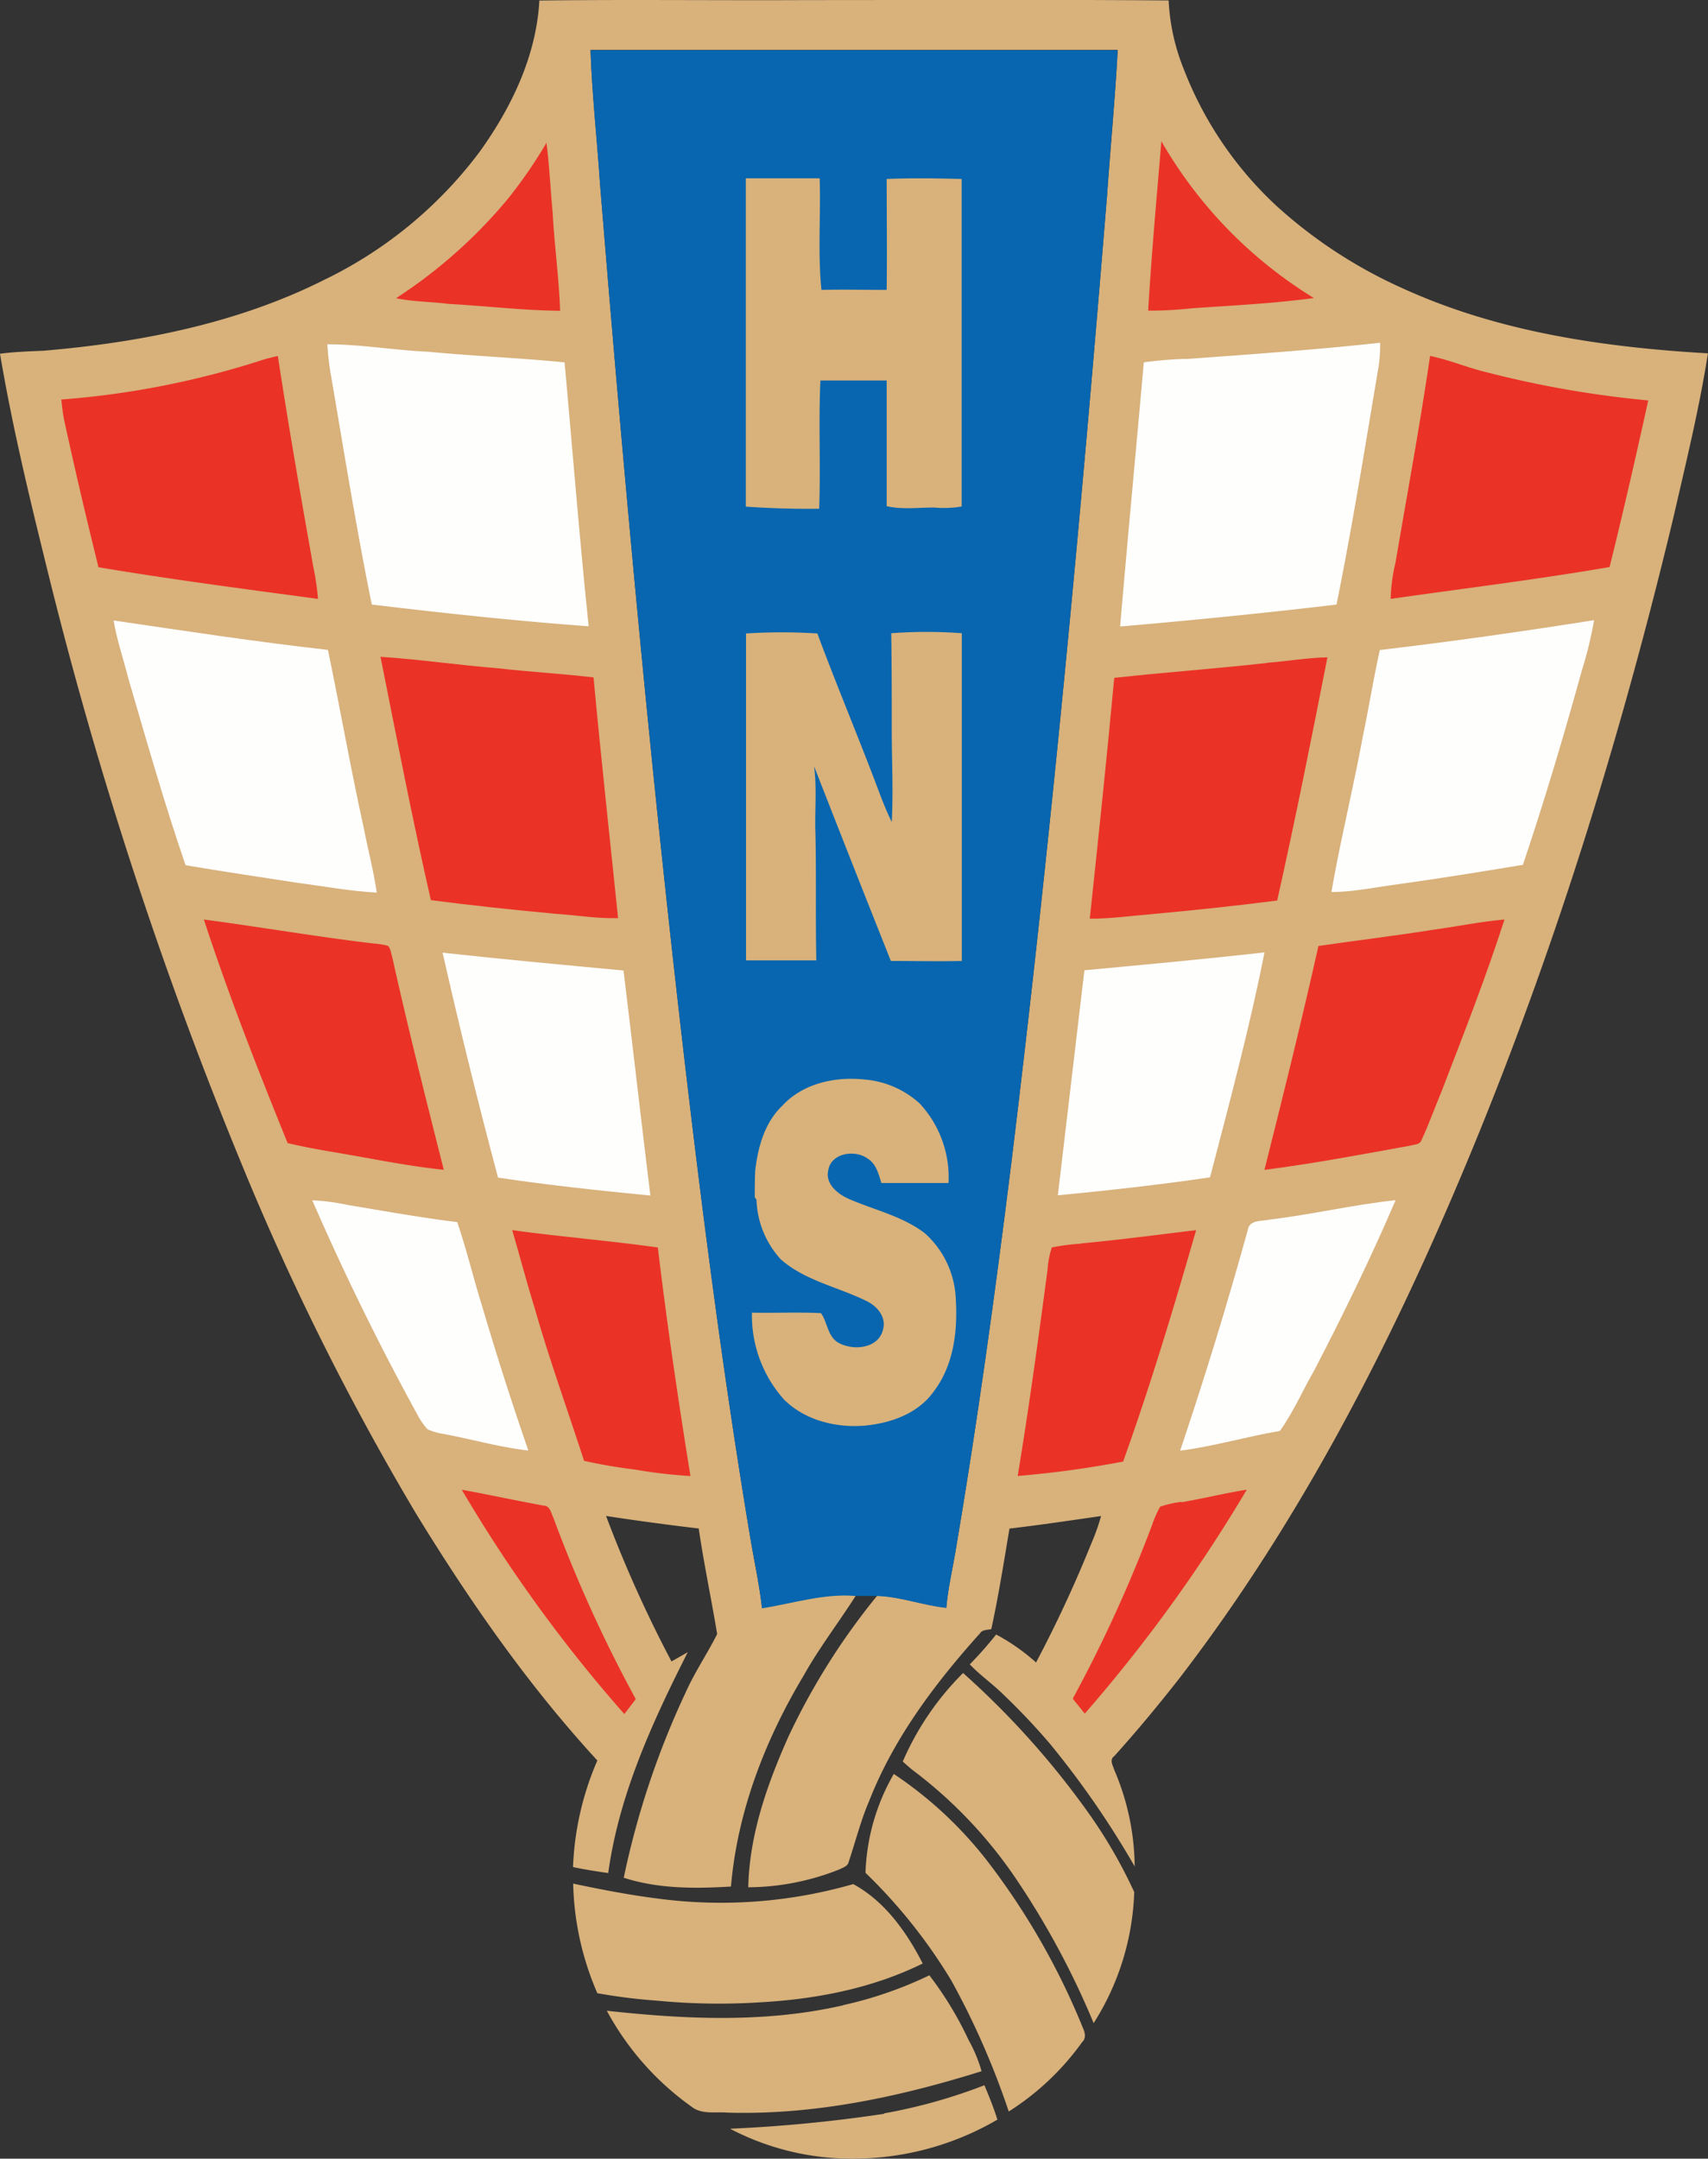 <svg xmlns="http://www.w3.org/2000/svg" viewBox="0 0 228.92 289.22"><rect x="0" y="0" width="228.92" height="289.22" fill="#333333" stroke="none"/><defs><style>.cls-1{fill:#d8b17b;}.cls-2{fill:#0766af;}.cls-3{fill:#eb3226;}.cls-4{fill:#fefefd;}</style></defs><title>croatia</title><g id="Layer_2" data-name="Layer 2"><g id="Layer_1-2" data-name="Layer 1"><path class="cls-1" d="M72.31.07c12-.15,24.05,0,36.08-.06,16.08,0,32.16-.08,48.24.05a28.08,28.08,0,0,0,2,9.13,49.1,49.1,0,0,0,12.46,18.4,63.88,63.88,0,0,0,16.82,11c12.85,5.89,27,7.94,41,8.75-1.14,7.33-2.92,14.54-4.57,21.76-8.11,33.88-18.76,67.23-33.11,99-9.06,20-19.75,39.33-33.15,56.75-2.8,3.57-5.69,7.06-8.73,10.43-.69.48-.2,1.24,0,1.87a33.38,33.38,0,0,1,2.73,12.92,120.63,120.63,0,0,0-11.35-16.43,87.89,87.89,0,0,0-6.3-6.65c-1.42-1.41-3.08-2.54-4.45-4a49.85,49.85,0,0,0,3.53-4,27.06,27.06,0,0,1,5.35,3.75,170.27,170.27,0,0,0,7.43-16,26.85,26.85,0,0,0,1.28-3.62c-4.09.59-8.17,1.2-12.27,1.68-.76,4.5-1.46,9-2.44,13.47-.52.13-1.18.05-1.51.56-6,6.67-11.53,14-14.83,22.4-1.15,2.66-1.85,5.48-2.77,8.22-.12.59-.75.76-1.22,1a33.37,33.37,0,0,1-12.24,2.41c.14-7,2.53-13.79,5.36-20.14a90.68,90.68,0,0,1,11.92-18.93c3.15.11,6.14,1.27,9.26,1.6.22-2.52.79-5,1.22-7.48,2.95-17.38,5.35-34.84,7.52-52.33,5.27-43.05,9.3-86.25,12.81-129.48.47-6.47,1.08-12.94,1.42-19.42q-35.33,0-70.65,0c.2,6,.88,11.87,1.26,17.81,3.4,41.83,7.25,83.64,12.26,125.32,2.27,18.82,4.78,37.61,7.91,56.31.5,3.1,1.2,6.18,1.55,9.3,4.18-.66,8.29-2,12.58-1.65-2.29,3.61-4.92,7-7,10.73-5.16,8.6-8.88,18.21-9.74,28.26-4.81.29-9.73.32-14.37-1.18a112.24,112.24,0,0,1,8.29-24.81c1.21-2.72,2.9-5.19,4.23-7.84-.78-4.71-1.78-9.4-2.47-14.14q-6.22-.73-12.42-1.68A169.27,169.27,0,0,0,90,222.6l2.18-1.24c-4.74,9.37-9.22,19.09-10.66,29.59-1.58-.22-3.16-.47-4.72-.8a39.72,39.72,0,0,1,3.26-14.28c-9.28-10.08-17.14-21.39-24.29-33.06a353.87,353.87,0,0,1-23.54-47.23A559.5,559.5,0,0,1,6.11,75.4C3.82,66.13,1.59,56.82,0,47.39c1.94-.25,3.89-.32,5.85-.4,12.93-1.1,26-3.66,37.63-9.51A56.92,56.92,0,0,0,64.29,20.33c4.27-5.93,7.6-12.87,8-20.26Z"/><path class="cls-2" d="M79.15,6.72q35.32,0,70.65,0c-.34,6.48-1,12.94-1.42,19.42-3.51,43.23-7.55,86.43-12.81,129.48-2.17,17.49-4.57,35-7.52,52.33-.43,2.49-1,5-1.22,7.48-3.12-.33-6.1-1.49-9.26-1.6-1,0-1.91,0-2.86,0-4.29-.37-8.4,1-12.58,1.65-.35-3.13-1-6.2-1.55-9.3-3.13-18.7-5.65-37.49-7.91-56.31-5-41.68-8.86-83.48-12.26-125.32C80,18.59,79.35,12.67,79.15,6.72Z"/><path class="cls-3" d="M73.23,19.07c.41,3.12.54,6.25.84,9.38.23,4.4.85,8.77,1,13.19-5-.05-9.94-.65-14.91-.92-2.35-.31-4.75-.27-7.07-.77a66.6,66.6,0,0,0,14.9-13.21,62.36,62.36,0,0,0,5.29-7.67Z"/><path class="cls-3" d="M155.66,18.93a59.34,59.34,0,0,0,20.43,21c-5.44.74-11,1-16.43,1.38a50.74,50.74,0,0,1-5.77.31c.44-7.58,1.14-15.15,1.77-22.71Z"/><path class="cls-1" d="M100,23.89c3.29,0,6.57,0,9.86,0,.16,5-.27,10,.24,14.95,2.91-.07,5.83,0,8.74,0,.06-5,0-9.91,0-14.86,3.35-.14,6.7-.09,10.05,0q0,21.94,0,43.88a13.9,13.9,0,0,1-3.69.14c-2.13,0-4.26.29-6.36-.18,0-5.61,0-11.23,0-16.84-3,0-5.92,0-8.88,0-.27,5.72.05,11.46-.17,17.18q-4.93.06-9.83-.28c0-14.65,0-29.29,0-43.93Z"/><path class="cls-4" d="M43.86,46.13c4.54,0,9,.8,13.58,1,6.07.58,12.17.82,18.23,1.42,1.07,11.79,2,23.58,3.23,35.36C69.19,83.2,59.5,82.15,49.83,81c-2.07-10.17-3.71-20.43-5.46-30.65a36.29,36.29,0,0,1-.5-4.26Z"/><path class="cls-4" d="M158.86,48.11c8.72-.63,17.44-1.24,26.12-2.19a19.46,19.46,0,0,1-.18,3C183,59.62,181.28,70.37,179.13,81c-9.66,1.15-19.35,2.11-29,2.94,1-11.8,2.13-23.59,3.17-35.39a52.63,52.63,0,0,1,5.6-.47Z"/><path class="cls-3" d="M35.38,48.16c.61-.18,1.23-.32,1.86-.46C38.68,57.14,40.32,66.55,42,76a33.73,33.73,0,0,1,.62,4.24C32.8,78.92,23,77.64,13.2,76,11.56,69.36,10,62.75,8.56,56.09c-.16-.85-.25-1.71-.34-2.56a116,116,0,0,0,27.16-5.37Z"/><path class="cls-3" d="M191.67,47.69c2.59.53,5,1.57,7.59,2.19a138,138,0,0,0,21.65,3.77c-1.64,7.46-3.34,14.9-5.18,22.32-9.74,1.68-19.56,2.87-29.34,4.27a23.28,23.28,0,0,1,.65-4.88c1.57-9.22,3.28-18.42,4.63-27.68Z"/><path class="cls-4" d="M15.22,83.13c9.57,1.4,19.12,2.87,28.73,3.94C45.61,95,47,103,48.74,110.86c.56,2.91,1.33,5.79,1.76,8.73-3.57-.18-7.09-.85-10.63-1.31-5-.77-10-1.51-15-2.36-2.85-8.29-5.24-16.72-7.7-25.13-.63-2.55-1.51-5-1.94-7.65Z"/><path class="cls-4" d="M184.94,87.09c9.6-1.13,19.17-2.49,28.71-4A52,52,0,0,1,212,89.87c-2.41,8.73-5,17.42-7.89,26-5.65.94-11.31,1.85-17,2.64-2.88.38-5.75,1-8.66,1,1.2-6.94,2.9-13.78,4.18-20.7.82-3.92,1.45-7.88,2.32-11.79Z"/><path class="cls-1" d="M100,84.87a75.4,75.4,0,0,1,9.55,0c2.62,7.07,5.56,14,8.21,21.08.53,1.42,1.1,2.82,1.76,4.18.22-4.14,0-8.3,0-12.45s0-8.56-.07-12.84a63,63,0,0,1,9.46,0q0,22,0,43.91c-3.17.07-6.34,0-9.51,0q-5.18-13-10.29-26.08c.4,3,.07,6,.18,9,.13,5.67,0,11.35.12,17-3.14,0-6.29,0-9.42,0,0-14.66,0-29.32,0-44Z"/><path class="cls-3" d="M51,88c5.31.35,10.58,1.13,15.89,1.55,4.21.49,8.45.71,12.66,1.21,1,10.76,2.18,21.5,3.29,32.25-2.86.08-5.68-.41-8.52-.59-5.53-.52-11.06-1.1-16.57-1.82C55.28,109.82,53.18,98.92,51,88Z"/><path class="cls-3" d="M169.84,88.8c2.69-.2,5.36-.68,8.07-.73-2.13,10.88-4.31,21.76-6.73,32.58-5.61.73-11.24,1.31-16.86,1.83-2.75.23-5.49.61-8.26.61,1.15-10.75,2.28-21.51,3.28-32.27,6.82-.75,13.68-1.23,20.5-2Z"/><path class="cls-3" d="M27.32,123.2c7.59,1,15.13,2.31,22.74,3.21a9.94,9.94,0,0,1,1.92.31c.41.36.4,1,.58,1.46,2.12,9.56,4.52,19.06,6.92,28.55-4.86-.5-9.66-1.51-14.48-2.32-2.16-.36-4.32-.75-6.45-1.26-4-9.87-7.91-19.81-11.22-29.94Z"/><path class="cls-3" d="M191.64,124.63c3.33-.43,6.62-1.14,10-1.43-2.49,7.74-5.46,15.31-8.38,22.9-.94,2.22-1.73,4.51-2.76,6.69-.22.58-.94.54-1.42.69-6.52,1.18-13,2.41-19.61,3.26,2.52-10,5-20,7.24-30,5-.72,10-1.33,15-2.11Z"/><path class="cls-4" d="M59.32,127.64c8.07.89,16.16,1.63,24.25,2.39,1.22,10,2.36,20.1,3.6,30.15-6.82-.66-13.64-1.39-20.42-2.4q-4-15-7.43-30.14Z"/><path class="cls-4" d="M145.34,130c8.05-.76,16.1-1.49,24.14-2.4-2,10.13-4.7,20.13-7.3,30.14-6.77,1-13.59,1.75-20.4,2.41q1.78-15.08,3.56-30.15Z"/><path class="cls-1" d="M104.84,148.16c2.74-3,7.08-3.95,11-3.53a12.48,12.48,0,0,1,7.43,3.22,14.55,14.55,0,0,1,3.86,10.65c-3,0-6,0-9,0-.37-1.19-.69-2.56-1.84-3.27-1.67-1.23-4.9-.78-5.28,1.56-.41,1.84,1.23,3.15,2.71,3.82,3.41,1.49,7.19,2.31,10.2,4.59A12.44,12.44,0,0,1,128.1,174c.27,4.28-.26,8.9-2.94,12.41-2.11,3-5.8,4.28-9.3,4.6-3.84.31-8-.72-10.79-3.51a16.92,16.92,0,0,1-4.29-11.63c3.09.07,6.18-.09,9.26.07.87,1.22.87,3.08,2.29,3.94,2,1.13,5.35.82,6-1.67.51-1.68-.69-3.15-2.12-3.86-3.82-1.91-8.28-2.73-11.56-5.62a12.38,12.38,0,0,1-3.26-8l-.23-.31c0-1.19,0-2.39.06-3.58.36-3.13,1.25-6.39,3.58-8.65Z"/><path class="cls-4" d="M41.88,160.82a28.39,28.39,0,0,1,4.77.63c4.86.81,9.73,1.68,14.63,2.29,1.26,3.66,2.14,7.43,3.3,11.13q2.89,9.8,6.23,19.47c-3.82-.43-7.53-1.5-11.3-2.21a8.14,8.14,0,0,1-2.22-.64A9.36,9.36,0,0,1,56,189.64q-7.73-14.08-14.15-28.83Z"/><path class="cls-4" d="M170.16,163.4c5.66-.67,11.22-2,16.89-2.6-3.31,7.73-7,15.27-10.87,22.74-1.57,2.71-2.81,5.63-4.64,8.18-4.48.75-8.86,2.07-13.37,2.64q4.94-14.64,9.06-29.54c.19-1.44,1.89-1.17,2.93-1.42Z"/><path class="cls-3" d="M68.61,164.81c6.5.89,13.06,1.42,19.56,2.33,1.22,10.24,2.73,20.45,4.37,30.62a67,67,0,0,1-7.45-.87,68.84,68.84,0,0,1-6.81-1.17c-2.21-6.83-4.66-13.59-6.63-20.5-1.07-3.46-2-7-3-10.41Z"/><path class="cls-3" d="M144.83,166.6c5.17-.47,10.32-1.17,15.48-1.78-3,10.43-6.12,20.8-9.78,31a135.34,135.34,0,0,1-14.13,1.93c1.52-9.18,2.77-18.39,4-27.61a12.2,12.2,0,0,1,.57-3,25.64,25.64,0,0,1,3.85-.5Z"/><path class="cls-3" d="M61.85,199.59c3.66.66,7.3,1.46,11,2.13.87,0,1,1,1.3,1.58a183.93,183.93,0,0,0,11.06,24.35l-1.53,2a194.34,194.34,0,0,1-21.79-30.06Z"/><path class="cls-3" d="M158.38,201.27c2.92-.5,5.79-1.22,8.72-1.68a204.13,204.13,0,0,1-21.71,30l-1.61-2a185.93,185.93,0,0,0,10.65-23.32,14.38,14.38,0,0,1,1.06-2.4,13.91,13.91,0,0,1,2.89-.65Z"/><path class="cls-1" d="M121,236a38,38,0,0,1,8.08-11.85,112.71,112.71,0,0,1,16.68,18.57,65.75,65.75,0,0,1,6.26,10.78,34.77,34.77,0,0,1-5.44,17.56,109.79,109.79,0,0,0-10.52-19.51,60.85,60.85,0,0,0-13.76-14.41c-.45-.36-.88-.75-1.31-1.13Z"/><path class="cls-1" d="M119.77,237.66a53.06,53.06,0,0,1,13,12.26,95.79,95.79,0,0,1,12.33,21.68c.29.65.54,1.45-.06,2a35.35,35.35,0,0,1-9.84,9.3,105.54,105.54,0,0,0-7.71-17.57A71.11,71.11,0,0,0,116,250.92a28.29,28.29,0,0,1,3.8-13.26Z"/><path class="cls-1" d="M76.79,252.36c3.74.79,7.5,1.52,11.29,2a64.09,64.09,0,0,0,26.28-1.93c4.25,2.32,7.15,6.42,9.31,10.64-6.8,3.36-14.4,4.8-21.93,5.21a86.77,86.77,0,0,1-13.68-.23,75.91,75.91,0,0,1-8-1,38.93,38.93,0,0,1-3.24-14.71Z"/><path class="cls-1" d="M113,268.65a52.75,52.75,0,0,0,11.56-4,46.66,46.66,0,0,1,5.25,8.65,19.89,19.89,0,0,1,1.75,4.2c-11,3.45-22.48,5.9-34.07,5.55-1.48-.13-3.12.23-4.47-.56a37.76,37.76,0,0,1-11.69-13.09c10.52,1.15,21.28,1.66,31.67-.73Z"/><path class="cls-1" d="M118.49,283.15a72.31,72.31,0,0,0,13.45-3.77c.63,1.51,1.24,3,1.74,4.61a38.26,38.26,0,0,1-19,5.22,35.09,35.09,0,0,1-16.83-4,197.27,197.27,0,0,0,20.64-2Z"/></g></g></svg>